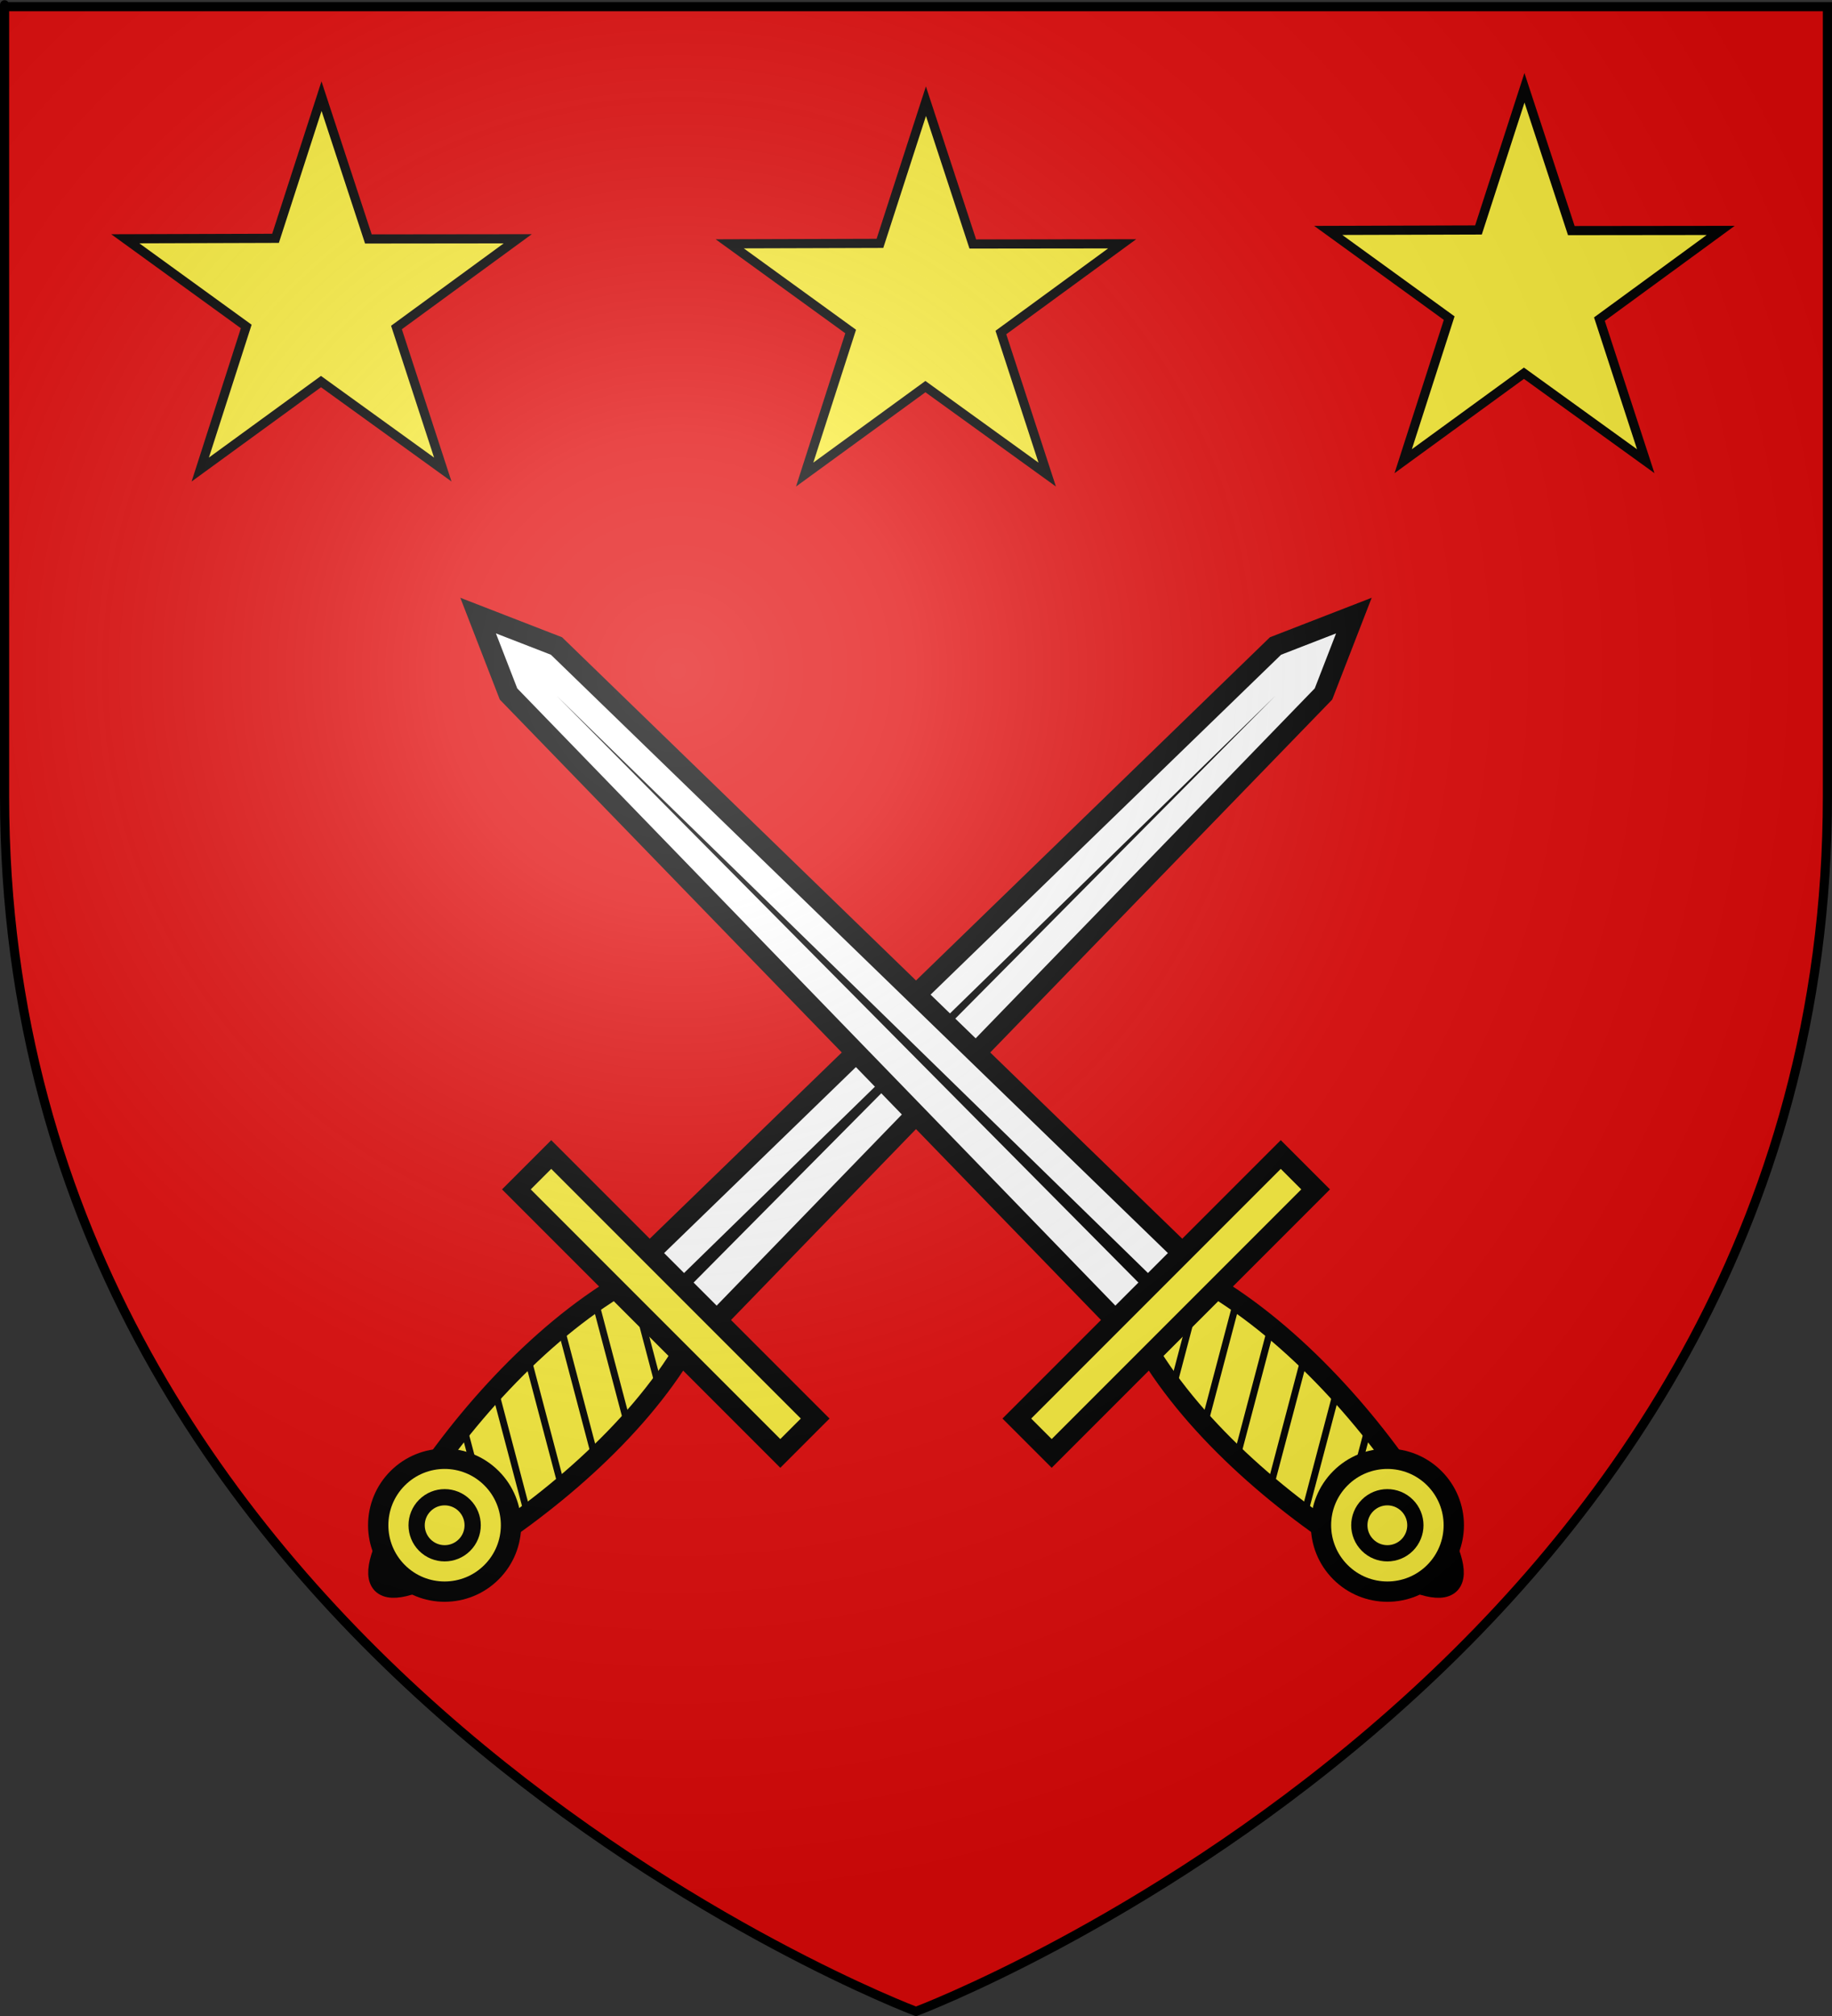 <?xml version="1.0" encoding="UTF-8" standalone="no"?>
<svg
   xmlns:dc="http://purl.org/dc/elements/1.1/"
   xmlns:cc="http://web.resource.org/cc/"
   xmlns:rdf="http://www.w3.org/1999/02/22-rdf-syntax-ns#"
   xmlns:svg="http://www.w3.org/2000/svg"
   xmlns="http://www.w3.org/2000/svg"
   xmlns:xlink="http://www.w3.org/1999/xlink"
   xmlns:sodipodi="http://sodipodi.sourceforge.net/DTD/sodipodi-0.dtd"
   xmlns:inkscape="http://www.inkscape.org/namespaces/inkscape"
   height="660"
   width="600"
   version="1.0"
   id="svg2"
   sodipodi:version="0.32"
   inkscape:version="0.45.1"
   sodipodi:docname="Blason_Laveline-devant-Bruyères_88.svg"
   sodipodi:docbase="/home/aure/Desktop"
   inkscape:export-filename="/Users/olivier/Desktop/Blason Rouge/Blason_Vide_3D.png"
   inkscape:export-xdpi="144"
   inkscape:export-ydpi="144"
   inkscape:output_extension="org.inkscape.output.svg.inkscape">
  <rect width="100%" height="100%" fill="#333333" stroke="none"/>
  <sodipodi:namedview
     inkscape:window-height="729"
     inkscape:window-width="1280"
     inkscape:pageshadow="2"
     inkscape:pageopacity="0.0"
     guidetolerance="10.0"
     gridtolerance="10.0"
     objecttolerance="10.0"
     borderopacity="1.0"
     bordercolor="#666666"
     pagecolor="#ffffff"
     id="base"
     showgrid="false"
     height="660px"
     inkscape:zoom="0.44547727"
     inkscape:cx="300.03697"
     inkscape:cy="333.25775"
     inkscape:window-x="0"
     inkscape:window-y="23"
     inkscape:current-layer="layer3" />
  <desc
     id="desc4">Flag of Canton of Valais (Wallis)</desc>
  <defs
     id="defs6">
    <linearGradient
       id="linearGradient2893">
      <stop
         style="stop-color:white;stop-opacity:0.314;"
         offset="0"
         id="stop2895" />
      <stop
         id="stop2897"
         offset="0.19"
         style="stop-color:white;stop-opacity:0.251;" />
      <stop
         style="stop-color:#6b6b6b;stop-opacity:0.125;"
         offset="0.6"
         id="stop2901" />
      <stop
         style="stop-color:black;stop-opacity:0.125;"
         offset="1"
         id="stop2899" />
    </linearGradient>
    <linearGradient
       id="linearGradient2885">
      <stop
         id="stop2887"
         offset="0"
         style="stop-color:white;stop-opacity:1;" />
      <stop
         style="stop-color:white;stop-opacity:1;"
         offset="0.229"
         id="stop2891" />
      <stop
         id="stop2889"
         offset="1"
         style="stop-color:black;stop-opacity:1;" />
    </linearGradient>
    <linearGradient
       id="linearGradient2955">
      <stop
         id="stop2867"
         offset="0"
         style="stop-color:#fd0000;stop-opacity:1;" />
      <stop
         style="stop-color:#e77275;stop-opacity:0.659;"
         offset="0.5"
         id="stop2873" />
      <stop
         style="stop-color:black;stop-opacity:0.323;"
         offset="1"
         id="stop2959" />
    </linearGradient>
    <radialGradient
       inkscape:collect="always"
       xlink:href="#linearGradient2955"
       id="radialGradient2961"
       cx="225.524"
       cy="218.901"
       fx="225.524"
       fy="218.901"
       r="300"
       gradientTransform="matrix(-4.167939e-4,2.183,-1.884,-3.599562e-4,615.597,-289.121)"
       gradientUnits="userSpaceOnUse" />
    <polygon
       id="star"
       transform="scale(53,53)"
       points="0,-1 0.588,0.809 -0.951,-0.309 0.951,-0.309 -0.588,0.809 0,-1 " />
    <clipPath
       id="clip">
      <path
         d="M 0,-200 L 0,600 L 300,600 L 300,-200 L 0,-200 z "
         id="path10" />
    </clipPath>
    <radialGradient
       inkscape:collect="always"
       xlink:href="#linearGradient2955"
       id="radialGradient1911"
       gradientUnits="userSpaceOnUse"
       gradientTransform="matrix(-4.167939e-4,2.183,-1.884,-3.599562e-4,615.597,-289.121)"
       cx="225.524"
       cy="218.901"
       fx="225.524"
       fy="218.901"
       r="300" />
    <radialGradient
       inkscape:collect="always"
       xlink:href="#linearGradient2955"
       id="radialGradient2865"
       gradientUnits="userSpaceOnUse"
       gradientTransform="matrix(0,1.749,-1.593,-1.049767e-7,551.788,-191.29)"
       cx="225.524"
       cy="218.901"
       fx="225.524"
       fy="218.901"
       r="300" />
    <radialGradient
       inkscape:collect="always"
       xlink:href="#linearGradient2955"
       id="radialGradient2871"
       gradientUnits="userSpaceOnUse"
       gradientTransform="matrix(0,1.386,-1.323,-5.741131e-8,-158.082,-109.541)"
       cx="225.524"
       cy="218.901"
       fx="225.524"
       fy="218.901"
       r="300" />
    <radialGradient
       inkscape:collect="always"
       xlink:href="#linearGradient2893"
       id="radialGradient3163"
       gradientUnits="userSpaceOnUse"
       gradientTransform="matrix(1.353,0,0,1.349,-77.629,-85.747)"
       cx="221.445"
       cy="226.331"
       fx="221.445"
       fy="226.331"
       r="300" />
  </defs>
  <g
     inkscape:groupmode="layer"
     id="layer3"
     inkscape:label="Fond écu"
     style="display:inline">
    <path
       id="path2855"
       style="fill:#e20909;fill-opacity:1;fill-rule:evenodd;stroke:none;stroke-width:1px;stroke-linecap:butt;stroke-linejoin:miter;stroke-opacity:1"
       d="M 300,658.5 C 300,658.5 598.5,546.18 598.5,260.728 C 598.5,-24.723 598.5,2.176 598.5,2.176 L 1.5,2.176 L 1.5,260.728 C 1.5,546.18 300,658.5 300,658.5 z "
       sodipodi:nodetypes="cccccc" />
    <g
       id="g6345"
       transform="matrix(0.385,0,0,0.385,266.651,-301.103)"
       style="fill:white;fill-opacity:1;stroke:black;stroke-width:1.818;stroke-miterlimit:4;stroke-dasharray:none;stroke-opacity:1" />
    <g
       id="g17757"
       transform="translate(9.523,0)">
      <g
         transform="matrix(-0.534,-0.534,-0.534,0.534,1027.432,805.142)"
         id="g4187"
         style="display:inline">
        <path
           d="M 1105.505,554.145 C 1115.719,595.752 1128.648,595.752 1138.362,554.145 C 1148.076,512.538 1151.076,461.324 1140.362,419.716 C 1129.648,378.109 1112.219,378.109 1101.505,419.716 C 1090.79,461.324 1095.29,512.538 1105.505,554.145 z "
           style="fill:#fcef3c;fill-opacity:1;fill-rule:nonzero;stroke:#000000;stroke-width:8.809;stroke-miterlimit:4;stroke-dasharray:none;stroke-opacity:1"
           id="rect4549" />
        <g
           transform="matrix(1,0,0,-1,855.768,781.364)"
           id="g4551">
          <path
             d="M 244.457,371.58 L 285.873,371.58 L 279.873,757.438 L 265.165,790.794 L 250.457,757.438 L 244.457,371.58 z "
             style="fill:#ffffff;fill-opacity:1;fill-rule:nonzero;stroke:#000000;stroke-width:8.809;stroke-miterlimit:4;stroke-opacity:1"
             id="rect2770" />
          <path
             d="M 263.156,375.062 L 264.652,742.094 L 269.156,375.062 L 263.156,375.062 z "
             style="fill:#000000;fill-opacity:1;fill-rule:evenodd;stroke:none;stroke-width:4;stroke-linecap:butt;stroke-linejoin:miter;stroke-miterlimit:4;stroke-dasharray:none;stroke-opacity:1"
             id="path2773" />
        </g>
        <path
           d="M 1109.976,574.632 C 1109.587,573.688 1109.206,572.757 1108.851,571.819 L 1140.195,553.569 C 1139.882,554.907 1139.554,556.236 1139.226,557.569 L 1109.976,574.632 z M 1104.476,557.819 C 1104.212,556.822 1103.951,555.819 1103.695,554.819 L 1144.695,530.913 C 1144.482,532.208 1144.266,533.496 1144.039,534.788 L 1104.476,557.819 z M 1100.32,540.257 C 1100.103,539.226 1099.871,538.196 1099.664,537.163 L 1147.539,509.288 C 1147.419,510.52 1147.298,511.745 1147.164,512.975 L 1100.32,540.257 z M 1097.008,522.163 C 1096.845,521.112 1096.691,520.06 1096.539,519.007 L 1148.883,488.507 C 1148.847,489.682 1148.807,490.863 1148.758,492.038 L 1097.008,522.163 z M 1094.695,503.507 C 1094.591,502.421 1094.475,501.343 1094.383,500.257 L 1148.82,468.538 C 1148.862,469.675 1148.885,470.806 1148.914,471.944 L 1094.695,503.507 z M 1093.414,484.257 C 1093.376,483.125 1093.345,481.983 1093.32,480.85 L 1147.445,449.319 C 1147.561,450.409 1147.655,451.509 1147.758,452.6 L 1093.414,484.257 z M 1093.414,464.257 C 1093.454,463.079 1093.484,461.903 1093.539,460.725 L 1144.789,430.882 C 1144.869,431.243 1144.958,431.616 1145.039,431.975 C 1145.157,432.655 1145.27,433.326 1145.383,434.007 L 1093.414,464.257 z M 1094.883,443.413 C 1095.07,442.16 1095.253,440.895 1095.445,439.632 L 1140.633,413.288 C 1140.916,414.286 1141.185,415.282 1141.445,416.288 L 1094.883,443.413 z "
           style="fill:#000000;fill-opacity:1;fill-rule:nonzero;stroke:none;stroke-width:5;stroke-miterlimit:4;stroke-opacity:1"
           id="path16111" />
        <rect
           width="161.869"
           height="21.378"
           x="1039.999"
           y="-423.291"
           style="fill:#fcef3c;fill-opacity:1;fill-rule:nonzero;stroke:#000000;stroke-width:8.809;stroke-miterlimit:4;stroke-dasharray:none;stroke-opacity:1"
           id="rect1882"
           transform="scale(1,-1)" />
        <g
           transform="matrix(1,0,0,-1,850.692,777.364)"
           id="g5445">
          <path
             d="M 317.693,37.924 C 317.699,53.828 304.808,66.724 288.904,66.724 C 273,66.724 260.108,53.828 260.114,37.924 C 260.108,22.02 273,9.124 288.904,9.124 C 304.808,9.124 317.699,22.02 317.693,37.924 L 317.693,37.924 z "
             transform="translate(-18.662,191.199)"
             style="fill:#fcef3c;fill-opacity:1;fill-rule:nonzero;stroke:#000000;stroke-width:8.809;stroke-miterlimit:4;stroke-dasharray:none;stroke-opacity:1"
             id="path5443" />
          <path
             d="M 161.624,35.904 C 161.627,43.717 155.295,50.052 147.482,50.052 C 139.67,50.052 133.337,43.717 133.34,35.904 C 133.337,28.092 139.67,21.757 147.482,21.757 C 155.295,21.757 161.627,28.092 161.624,35.904 L 161.624,35.904 z "
             transform="matrix(0.859,0,0,0.859,143.525,198.275)"
             style="fill:#fcef3c;fill-opacity:1;fill-rule:nonzero;stroke:#000000;stroke-width:8.202;stroke-miterlimit:4;stroke-dasharray:none;stroke-opacity:1"
             id="path5441" />
        </g>
      </g>
      <g
         style="display:inline"
         id="g17737"
         transform="matrix(0.534,-0.534,0.534,0.534,-446.478,805.142)">
        <path
           id="path17739"
           style="fill:#fcef3c;fill-opacity:1;fill-rule:nonzero;stroke:#000000;stroke-width:8.809;stroke-miterlimit:4;stroke-dasharray:none;stroke-opacity:1"
           d="M 1105.505,554.145 C 1115.719,595.752 1128.648,595.752 1138.362,554.145 C 1148.076,512.538 1151.076,461.324 1140.362,419.716 C 1129.648,378.109 1112.219,378.109 1101.505,419.716 C 1090.79,461.324 1095.29,512.538 1105.505,554.145 z " />
        <g
           id="g17741"
           transform="matrix(1,0,0,-1,855.768,781.364)">
          <path
             id="path17743"
             style="fill:#ffffff;fill-opacity:1;fill-rule:nonzero;stroke:#000000;stroke-width:8.809;stroke-miterlimit:4;stroke-opacity:1"
             d="M 244.457,371.58 L 285.873,371.58 L 279.873,757.438 L 265.165,790.794 L 250.457,757.438 L 244.457,371.58 z " />
          <path
             id="path17745"
             style="fill:#000000;fill-opacity:1;fill-rule:evenodd;stroke:none;stroke-width:4;stroke-linecap:butt;stroke-linejoin:miter;stroke-miterlimit:4;stroke-dasharray:none;stroke-opacity:1"
             d="M 263.156,375.062 L 264.652,742.094 L 269.156,375.062 L 263.156,375.062 z " />
        </g>
        <path
           id="path17747"
           style="fill:#000000;fill-opacity:1;fill-rule:nonzero;stroke:none;stroke-width:5;stroke-miterlimit:4;stroke-opacity:1"
           d="M 1109.976,574.632 C 1109.587,573.688 1109.206,572.757 1108.851,571.819 L 1140.195,553.569 C 1139.882,554.907 1139.554,556.236 1139.226,557.569 L 1109.976,574.632 z M 1104.476,557.819 C 1104.212,556.822 1103.951,555.819 1103.695,554.819 L 1144.695,530.913 C 1144.482,532.208 1144.266,533.496 1144.039,534.788 L 1104.476,557.819 z M 1100.32,540.257 C 1100.103,539.226 1099.871,538.196 1099.664,537.163 L 1147.539,509.288 C 1147.419,510.52 1147.298,511.745 1147.164,512.975 L 1100.32,540.257 z M 1097.008,522.163 C 1096.845,521.112 1096.691,520.06 1096.539,519.007 L 1148.883,488.507 C 1148.847,489.682 1148.807,490.863 1148.758,492.038 L 1097.008,522.163 z M 1094.695,503.507 C 1094.591,502.421 1094.475,501.343 1094.383,500.257 L 1148.82,468.538 C 1148.862,469.675 1148.885,470.806 1148.914,471.944 L 1094.695,503.507 z M 1093.414,484.257 C 1093.376,483.125 1093.345,481.983 1093.32,480.85 L 1147.445,449.319 C 1147.561,450.409 1147.655,451.509 1147.758,452.6 L 1093.414,484.257 z M 1093.414,464.257 C 1093.454,463.079 1093.484,461.903 1093.539,460.725 L 1144.789,430.882 C 1144.869,431.243 1144.958,431.616 1145.039,431.975 C 1145.157,432.655 1145.27,433.326 1145.383,434.007 L 1093.414,464.257 z M 1094.883,443.413 C 1095.07,442.16 1095.253,440.895 1095.445,439.632 L 1140.633,413.288 C 1140.916,414.286 1141.185,415.282 1141.445,416.288 L 1094.883,443.413 z " />
        <rect
           transform="scale(1,-1)"
           id="rect17749"
           style="fill:#fcef3c;fill-opacity:1;fill-rule:nonzero;stroke:#000000;stroke-width:8.809;stroke-miterlimit:4;stroke-dasharray:none;stroke-opacity:1"
           y="-423.291"
           x="1039.999"
           height="21.378"
           width="161.869" />
        <g
           id="g17751"
           transform="matrix(1,0,0,-1,850.692,777.364)">
          <path
             id="path17753"
             style="fill:#fcef3c;fill-opacity:1;fill-rule:nonzero;stroke:#000000;stroke-width:8.809;stroke-miterlimit:4;stroke-dasharray:none;stroke-opacity:1"
             transform="translate(-18.662,191.199)"
             d="M 317.693,37.924 C 317.699,53.828 304.808,66.724 288.904,66.724 C 273,66.724 260.108,53.828 260.114,37.924 C 260.108,22.02 273,9.124 288.904,9.124 C 304.808,9.124 317.699,22.02 317.693,37.924 L 317.693,37.924 z " />
          <path
             id="path17755"
             style="fill:#fcef3c;fill-opacity:1;fill-rule:nonzero;stroke:#000000;stroke-width:8.202;stroke-miterlimit:4;stroke-dasharray:none;stroke-opacity:1"
             transform="matrix(0.859,0,0,0.859,143.525,198.275)"
             d="M 161.624,35.904 C 161.627,43.717 155.295,50.052 147.482,50.052 C 139.67,50.052 133.337,43.717 133.34,35.904 C 133.337,28.092 139.67,21.757 147.482,21.757 C 155.295,21.757 161.627,28.092 161.624,35.904 L 161.624,35.904 z " />
        </g>
      </g>
    </g>
    <g
       id="g2330"
       inkscape:label="Calque 1"
       transform="translate(124.279,-442.495)">
      <path
         d="M 375,471.242 L 390.345,517.99 L 439.266,517.934 L 399.547,546.974 L 414.718,593.482 L 374.826,564.682 L 335.282,593.482 L 350.345,546.642 L 310.734,517.934 L 359.937,517.785 L 375,471.242 z "
         style="fill:#fcef3c;fill-opacity:1;stroke:#000000;stroke-width:3;stroke-miterlimit:4;stroke-dasharray:none;stroke-dashoffset:0;stroke-opacity:1;display:inline"
         id="path8347" />
    </g>
    <g
       style="display:inline"
       id="g2333"
       inkscape:label="Calque 1"
       transform="translate(-71.746,-438.112)">
      <path
         d="M 375,471.242 L 390.345,517.99 L 439.266,517.934 L 399.547,546.974 L 414.718,593.482 L 374.826,564.682 L 335.282,593.482 L 350.345,546.642 L 310.734,517.934 L 359.937,517.785 L 375,471.242 z "
         style="fill:#fcef3c;fill-opacity:1;stroke:#000000;stroke-width:3;stroke-miterlimit:4;stroke-dasharray:none;stroke-dashoffset:0;stroke-opacity:1;display:inline"
         id="path2335" />
    </g>
    <g
       style="display:inline"
       id="g2337"
       inkscape:label="Calque 1"
       transform="translate(-269.698,-439.761)">
      <path
         d="M 375,471.242 L 390.345,517.99 L 439.266,517.934 L 399.547,546.974 L 414.718,593.482 L 374.826,564.682 L 335.282,593.482 L 350.345,546.642 L 310.734,517.934 L 359.937,517.785 L 375,471.242 z "
         style="fill:#fcef3c;fill-opacity:1;stroke:#000000;stroke-width:3;stroke-miterlimit:4;stroke-dasharray:none;stroke-dashoffset:0;stroke-opacity:1;display:inline"
         id="path2339" />
    </g>
  </g>
  <g
     inkscape:groupmode="layer"
     id="layer4"
     inkscape:label="Meubles"
     sodipodi:insensitive="true" />
  <g
     inkscape:groupmode="layer"
     id="layer2"
     inkscape:label="Reflet final"
     sodipodi:insensitive="true">
    <path
       sodipodi:nodetypes="cccccc"
       d="M 300,658.5 C 300,658.5 598.5,546.18 598.5,260.728 C 598.5,-24.723 598.5,2.176 598.5,2.176 L 1.5,2.176 L 1.5,260.728 C 1.5,546.18 300,658.5 300,658.5 z "
       style="opacity:1;fill:url(#radialGradient3163);fill-opacity:1;fill-rule:evenodd;stroke:none;stroke-width:1px;stroke-linecap:butt;stroke-linejoin:miter;stroke-opacity:1"
       id="path2875"
       inkscape:export-xdpi="144"
       inkscape:export-ydpi="144" />
  </g>
  <g
     inkscape:groupmode="layer"
     id="layer1"
     inkscape:label="Contour final"
     sodipodi:insensitive="true">
    <path
       sodipodi:nodetypes="cccccc"
       d="M 300,658.5 C 300,658.5 1.5,546.18 1.5,260.728 C 1.5,-24.723 1.5,2.176 1.5,2.176 L 598.5,2.176 L 598.5,260.728 C 598.5,546.18 300,658.5 300,658.5 z "
       style="opacity:1;fill:none;fill-opacity:1;fill-rule:evenodd;stroke:#000000;stroke-width:3;stroke-linecap:butt;stroke-linejoin:miter;stroke-miterlimit:4;stroke-dasharray:none;stroke-opacity:1"
       id="path1411"
       inkscape:export-xdpi="144"
       inkscape:export-ydpi="144" />
  </g>
</svg>
